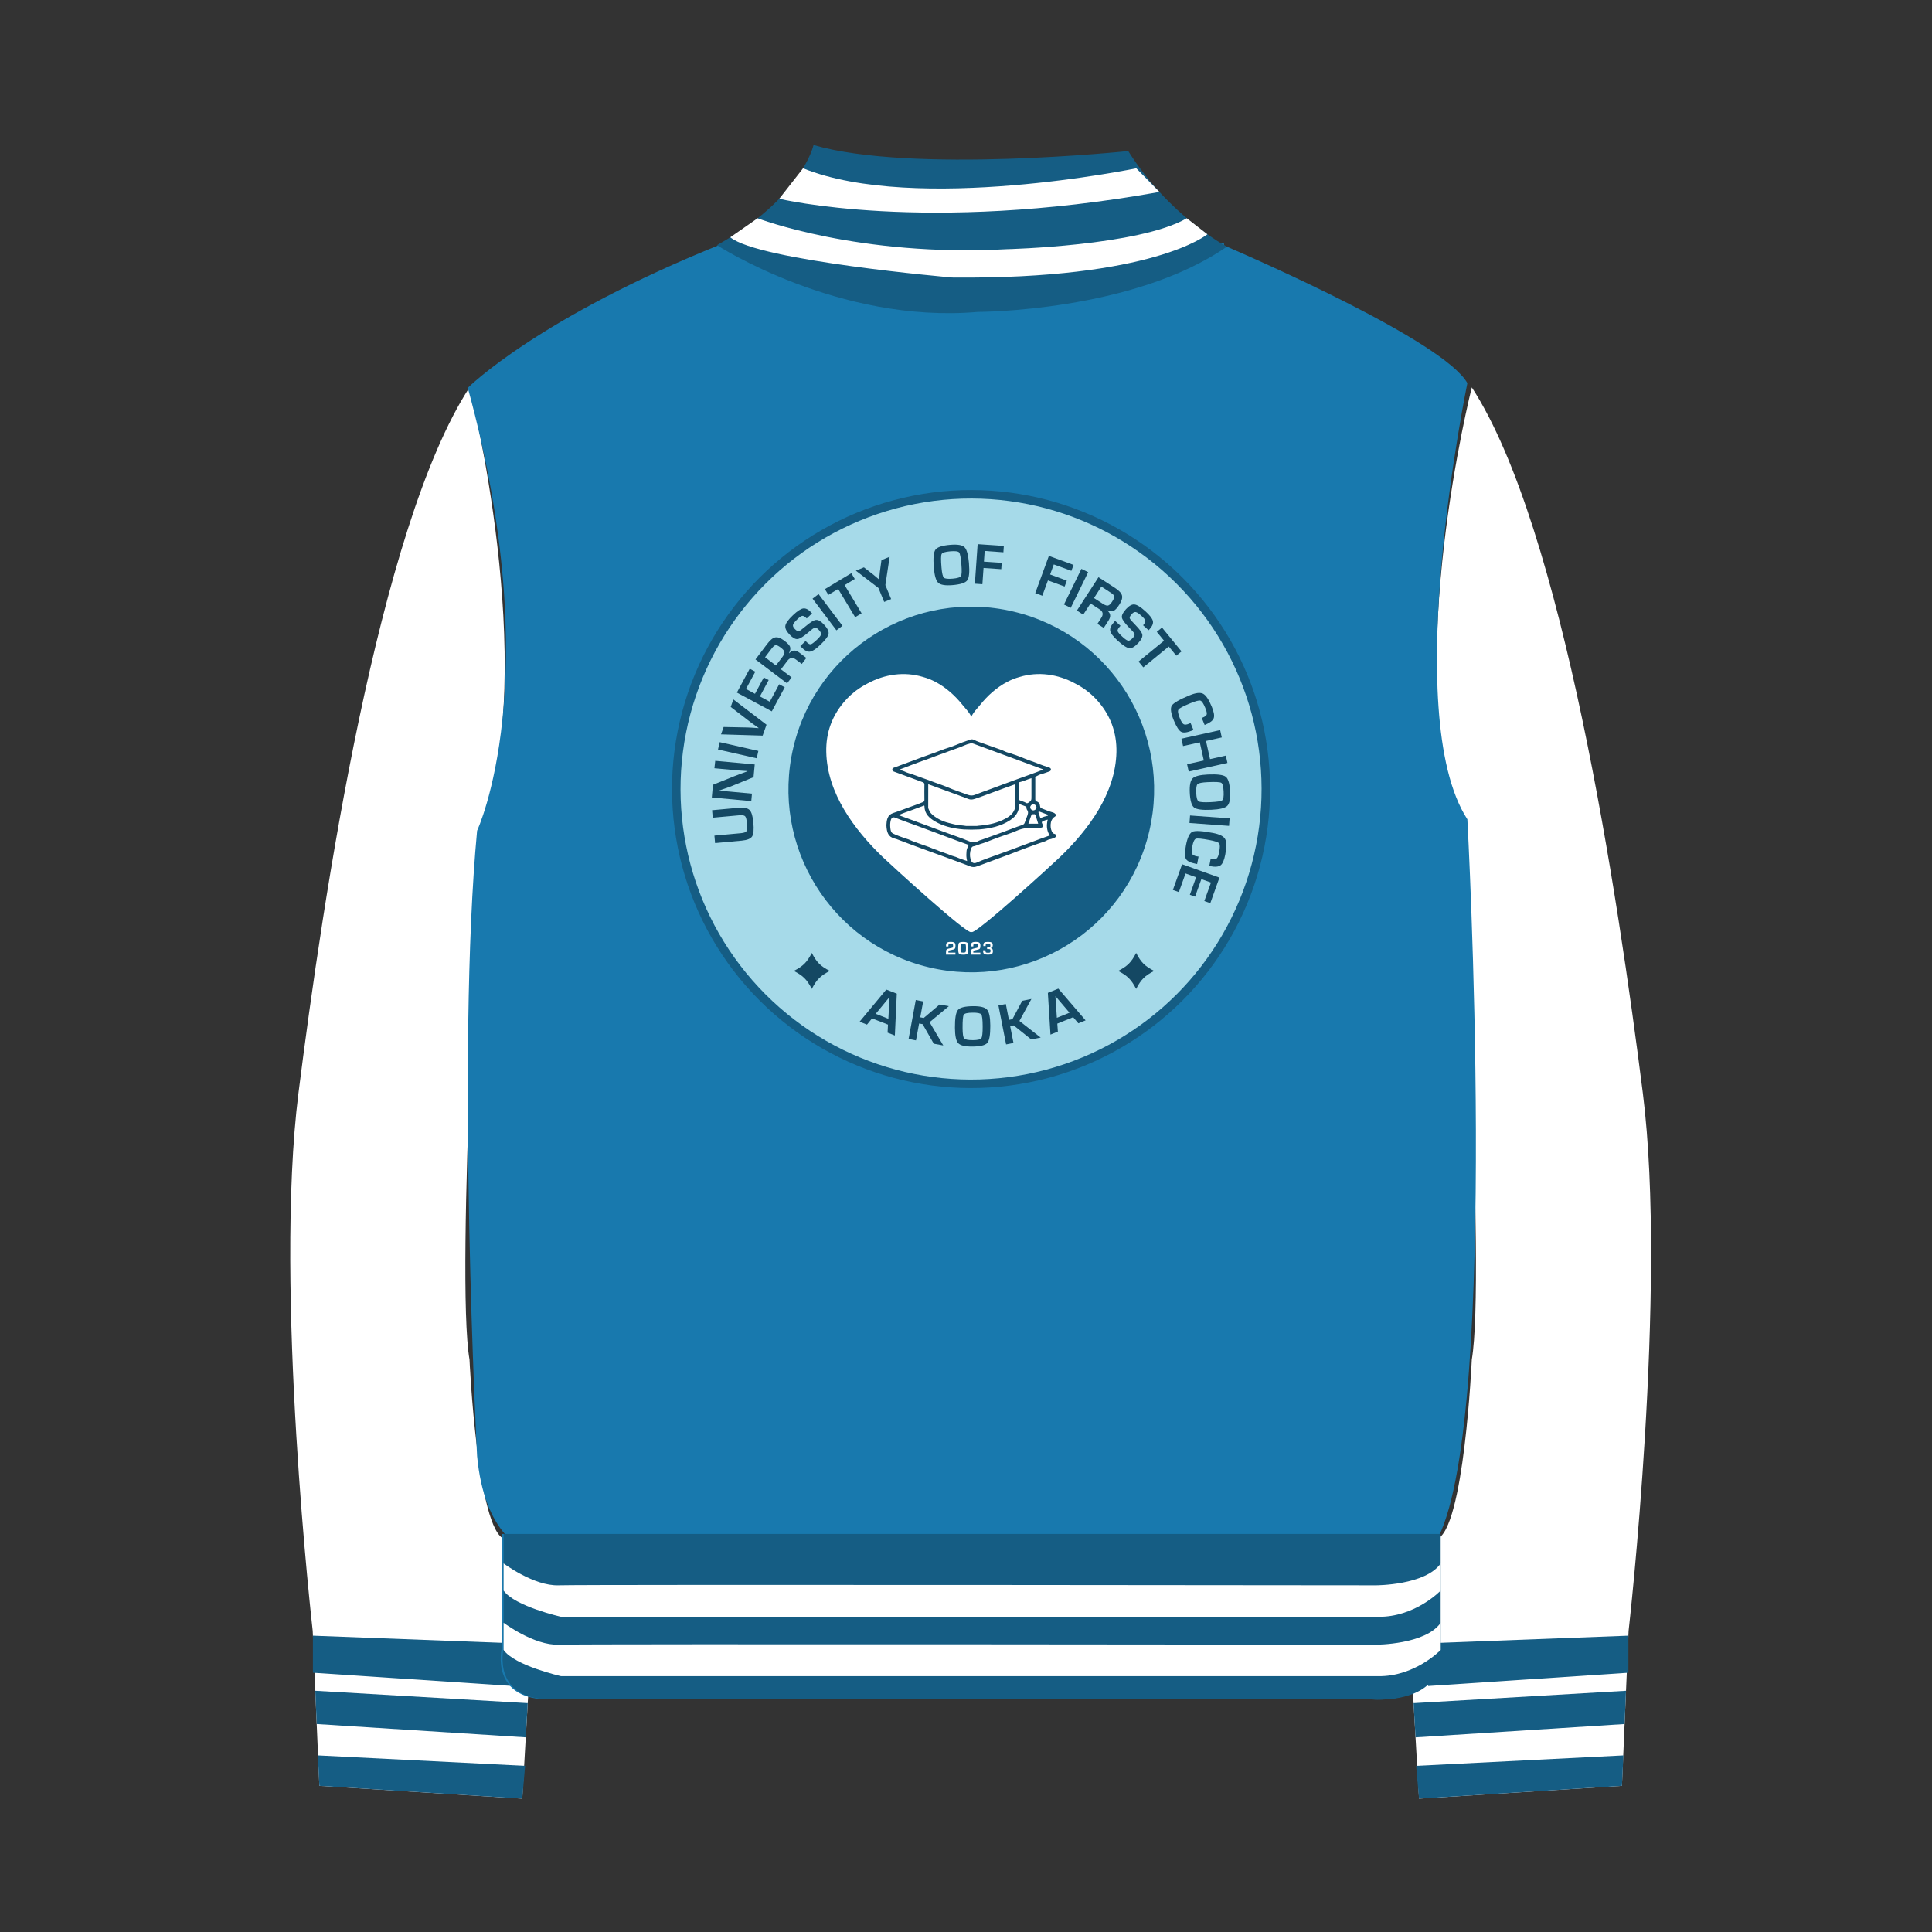 <?xml version="1.0" encoding="utf-8"?>
<!-- Generator: Adobe Illustrator 23.0.2, SVG Export Plug-In . SVG Version: 6.00 Build 0)  -->
<svg version="1.1" id="Layer_1" xmlns="http://www.w3.org/2000/svg" xmlns:xlink="http://www.w3.org/1999/xlink" x="0px" y="0px"
	 viewBox="0 0 488.45 488.45" style="enable-background:new 0 0 488.45 488.45;" xml:space="preserve">
<rect x="0" y="0" width="488.45" height="488.45" fill="#333333" stroke="none"/>
<style type="text/css">
	.st0{fill:#C6C6C6;}
	.st1{fill:#070707;}
	.st2{fill:#090909;}
	.st3{fill:none;stroke:#000000;stroke-width:3;stroke-miterlimit:10;}
	.st4{fill:#F5E586;}
	.st5{fill:#2582AC;}
	.st6{fill:#6B3C39;}
	.st7{fill:#823F32;}
	.st8{fill:#562B25;}
	.st9{fill:none;stroke:#070707;stroke-miterlimit:10;}
	.st10{clip-path:url(#SVGID_2_);}
	.st11{fill:none;stroke:#F5E586;stroke-width:5;stroke-miterlimit:10;}
	.st12{clip-path:url(#SVGID_4_);}
	.st13{fill:#191413;}
	.st14{fill:#B88B74;}
	.st15{fill:#F1A562;}
	.st16{fill:#FDFDFD;}
	.st17{fill:#EF331A;}
	.st18{fill:#D6271A;}
	.st19{fill:#FFFFFF;}
	.st20{fill:#6B0E0A;}
	.st21{fill:#F9F9F8;}
	.st22{fill:#FEFEFF;}
	.st23{fill:#1D9533;stroke:#FFFFFF;stroke-width:5;stroke-miterlimit:10;}
	.st24{fill:#EF331A;stroke:#B23B32;stroke-width:2;stroke-miterlimit:10;}
	.st25{fill:#4A0F7B;}
	.st26{fill:#C6160E;}
	.st27{clip-path:url(#SVGID_6_);}
	.st28{fill:none;stroke:#562B25;stroke-width:1.2;stroke-miterlimit:10;}
	.st29{clip-path:url(#SVGID_8_);}
	.st30{fill:#1D9533;}
	.st31{fill:#0C5822;}
	.st32{fill:#0B3615;}
	.st33{fill:#1D9533;stroke:#115F24;stroke-width:1.5;stroke-miterlimit:10;}
	.st34{fill:#134A1D;}
	.st35{clip-path:url(#SVGID_10_);}
	.st36{fill:#EEF4F5;}
	.st37{fill:#155D84;}
	.st38{fill:#1879AE;}
	.st39{fill:#114156;}
	.st40{fill:#121111;}
	.st41{fill:#33110D;}
	.st42{clip-path:url(#SVGID_12_);}
	.st43{fill:#A0522D;}
	.st44{fill:#F42121;}
	.st45{fill:#FAB00B;}
	.st46{fill:#F5DDDB;}
	.st47{fill:#F66831;}
	.st48{opacity:0.49;fill:url(#);}
	.st49{opacity:0.53;}
	.st50{clip-path:url(#SVGID_14_);}
	.st51{fill:#DDDDDD;}
	.st52{fill:#B2B2B2;}
	.st53{fill:#757575;}
	.st54{fill:#3F3F3F;}
	.st55{fill:#070706;}
	.st56{fill:#F6C7DB;}
	.st57{fill:#040404;}
	.st58{fill:#F13C8B;}
	.st59{fill:#0A0A09;}
	.st60{fill:#239830;}
	.st61{fill:#1F6DAF;}
	.st62{clip-path:url(#SVGID_16_);}
	.st63{fill:#A6DAE9;}
	.st64{fill:#144863;}
	.st65{clip-path:url(#SVGID_18_);}
	.st66{clip-path:url(#SVGID_20_);}
	.st67{clip-path:url(#SVGID_22_);}
	.st68{clip-path:url(#SVGID_24_);}
	.st69{clip-path:url(#SVGID_26_);}
	.st70{fill:#10441D;}
	.st71{fill:#2B9B2E;}
</style>
<g>
	<g>
		<g>
			<path class="st19" d="M118.7,97.94c0,0,17.66,69.56,3.24,111c0,0-6.85,113.89-3.24,134.79c0,0,1.95,43.25,8.91,45.41l2.15,27.75
				h4.44l-2.16,37.84l-51.3-3.24l-1.68-39.16c0,0-9.85-86.5-3.6-135.99C81.7,226.84,95.64,133.38,118.7,97.94z"/>
			<g>
				<polygon class="st37" points="79.11,413.53 129.75,415.45 129.75,426.26 79.11,422.9 				"/>
				<polygon class="st37" points="79.71,427.46 133.42,430.59 132.92,439.24 80.07,435.87 				"/>
				<polygon class="st37" points="80.37,443.8 132.76,446.44 132.04,454.73 80.74,451.49 				"/>
			</g>
		</g>
		<g>
			<path class="st19" d="M372.1,97.94c0,0-17.66,69.56-3.24,111c0,0,6.85,113.89,3.24,134.79c0,0-1.95,43.25-8.91,45.41l-2.15,27.75
				h-4.44l2.16,37.84l51.3-3.24l1.68-39.16c0,0,9.85-86.5,3.6-135.99C409.1,226.84,395.16,133.38,372.1,97.94z"/>
			<g>
				<polygon class="st37" points="411.69,413.53 361.05,415.45 361.05,426.26 411.69,422.9 				"/>
				<polygon class="st37" points="411.09,427.46 357.38,430.59 357.88,439.24 410.73,435.87 				"/>
				<polygon class="st37" points="410.43,443.8 358.04,446.44 358.76,454.73 410.06,451.49 				"/>
			</g>
		</g>
		<g>
			<g>
				<path class="st38" d="M363.77,388.38c15.36-31.79,7.21-181.24,7.21-181.24c-17.3-26.67,0-110.28,0-110.28
					c-5.94-10.56-53.55-31.38-61.54-34.82v-0.5H182.85C136,80.28,118.27,98.06,118.27,98.06c20.24,73.94,2.35,111.96,2.35,111.96
					c-5.29,56.22,0,158.1,0,158.1c0.91,9.66,3.66,15.81,7.02,19.7h-0.77v28.83c0,0-3.36,13.7,13.22,12.97h206.39
					c0,0,19.22,1.87,17.3-13.96V388.38z"/>
				<g>
					<path class="st37" d="M127.33,387.82v28.83c0,0-3.36,13.7,13.21,12.97h206.39c0,0,19.22,1.87,17.3-13.96v-27.85H127.33z"/>
					<path class="st19" d="M127.33,395.27c0,0,7.69,5.77,13.94,5.53c6.25-0.24,206.63,0,206.63,0s12.49,0,16.34-5.53v6.86
						c0,0-6.49,6.78-15.86,6.63H141.86c0,0-11.77-2.65-14.54-6.63V395.27z"/>
					<path class="st19" d="M127.33,410.28c0,0,7.69,5.77,13.94,5.53c6.25-0.24,206.63,0,206.63,0s12.49,0,16.34-5.53v6.86
						c0,0-6.49,6.78-15.86,6.63H141.86c0,0-11.77-2.65-14.54-6.63V410.28z"/>
				</g>
			</g>
			<g>
				<path class="st37" d="M205.68,36.66c0,0-2.94,13.43-24.43,25.32c0,0,30.7,19.95,66,16.88c0,0,39.14,0,62.93-16.5
					c0,0-14.58-7.67-24.94-24.17C285.23,38.19,230.49,43.95,205.68,36.66z"/>
				<path class="st19" d="M203.03,42.55l-6.02,7.7c0,0,36.81,8.93,96.12-1.72l-5.85-5.98C287.27,42.55,231.59,54.06,203.03,42.55z"
					/>
				<path class="st19" d="M191.54,55.18c0,0,25.65,9.87,63,7.82c0,0,33.45-0.81,45.5-7.82l5.21,4.05c0,0-13.62,11.45-64.53,10.93
					c0,0-48.98-4.23-56.08-10.17L191.54,55.18z"/>
			</g>
		</g>
	</g>
</g>
<g>
	<g>
		<g>
			<g>
				
					<ellipse transform="matrix(0.707 -0.707 0.707 0.707 -69.134 232.058)" class="st37" cx="245.55" cy="199.48" rx="75.61" ry="75.61"/>
			</g>
			<g>
				
					<ellipse transform="matrix(0.707 -0.707 0.707 0.707 -69.134 232.058)" class="st63" cx="245.55" cy="199.48" rx="73.46" ry="73.46"/>
			</g>
		</g>
		
			<ellipse transform="matrix(0.23 -0.973 0.973 0.23 -5.009 392.633)" class="st37" cx="245.55" cy="199.48" rx="46.23" ry="46.23"/>
	</g>
	<path class="st19" d="M214.13,176.65c0.69-0.73,1.45-1.4,2.25-2.01c0.95-0.72,1.98-1.35,3.06-1.9c4.21-2.26,9.18-3.03,13.92-1.59
		c1.07,0.3,2.11,0.7,3.1,1.22c2.7,1.42,5.02,3.51,6.92,5.89c0.47,0.59,1.87,2.03,2.19,3.01c0.32-0.98,1.72-2.42,2.19-3.01
		c1.89-2.38,4.21-4.47,6.92-5.89c0.99-0.52,2.03-0.93,3.1-1.22c4.74-1.45,9.71-0.68,13.92,1.59c1.08,0.54,2.11,1.18,3.06,1.9
		c0.8,0.61,1.55,1.28,2.25,2.01c3.86,4.08,5.34,8.73,5.25,13.48c-0.21,10.41-7.06,19.62-14.26,26.54
		c-1.88,1.81-21.44,19.71-22.36,18.96c0,0-0.02-0.02-0.06-0.05c-0.04,0.03-0.06,0.05-0.06,0.05c-0.92,0.76-20.48-17.15-22.36-18.96
		c-7.19-6.93-14.04-16.14-14.26-26.54C208.79,185.38,210.27,180.73,214.13,176.65z"/>
	<g>
		<g>
			<path class="st64" d="M224.5,259.04l-4.03-1.57l-1.28,1.57l-1.87-0.73l6.75-8.13l2.66,1.04l-0.49,10.57l-1.84-0.72L224.5,259.04z
				 M224.6,257.57l0.29-5.5l-3.49,4.24L224.6,257.57z"/>
			<path class="st64" d="M233.4,253.18l-0.74,4.02l0.88,0.16l4.02-3.41l2.33,0.43l-4.87,4.05l3.46,5.88l-2.4-0.44l-2.82-4.94
				l-0.89-0.17l-0.79,4.27l-1.87-0.35l1.82-9.86L233.4,253.18z"/>
			<path class="st64" d="M246.04,254.38c1.82-0.01,3,0.28,3.52,0.89c0.53,0.6,0.8,1.95,0.81,4.05c0.01,2.3-0.24,3.75-0.76,4.35
				c-0.52,0.6-1.79,0.91-3.82,0.92c-1.82,0.01-3-0.28-3.54-0.86c-0.54-0.59-0.81-1.88-0.82-3.89c-0.02-2.39,0.24-3.89,0.76-4.51
				C242.71,254.71,243.99,254.4,246.04,254.38z M245.9,256.02c-1.28,0.01-2.02,0.18-2.24,0.51c-0.21,0.33-0.31,1.47-0.3,3.41
				c0.01,1.44,0.14,2.31,0.4,2.6s1,0.43,2.23,0.43c1.18-0.01,1.89-0.18,2.12-0.51c0.23-0.33,0.34-1.34,0.33-3.01
				c-0.01-1.68-0.13-2.67-0.35-2.98C247.86,256.16,247.13,256.01,245.9,256.02z"/>
			<path class="st64" d="M254.29,253.83l0.79,4.01l0.88-0.17l2.48-4.65l2.32-0.46l-3.03,5.56l5.38,4.2l-2.39,0.47l-4.44-3.55
				l-0.89,0.18l0.84,4.26l-1.87,0.37l-1.93-9.84L254.29,253.83z"/>
			<path class="st64" d="M271.32,257.17l-4.01,1.62l0.14,2.02l-1.87,0.75l-0.66-10.55l2.65-1.07l6.89,8.03l-1.83,0.74L271.32,257.17
				z M270.39,256.03l-3.56-4.19l0.37,5.48L270.39,256.03z"/>
		</g>
	</g>
	<g>
		<g>
			<path class="st64" d="M180.2,206.73l-0.17-1.89l6.64-0.61c1.39-0.13,2.33,0.06,2.83,0.55c0.5,0.49,0.82,1.56,0.97,3.21
				c0.16,1.74,0.05,2.9-0.32,3.48c-0.38,0.58-1.24,0.93-2.61,1.06l-6.75,0.62l-0.17-1.89l6.75-0.62c0.74-0.07,1.19-0.24,1.36-0.52
				c0.17-0.28,0.21-0.91,0.13-1.89c-0.09-1-0.25-1.62-0.47-1.86c-0.22-0.24-0.73-0.32-1.51-0.25L180.2,206.73z"/>
			<path class="st64" d="M180.83,192.35l9.98,0.92l-0.3,3.21l-5.74,2.35c-0.29,0.12-0.78,0.29-1.5,0.53l-0.75,0.26l-0.75,0.25
				l-0.01,0.07l0.66,0.03l0.65,0.04l1.31,0.11l5.73,0.53l-0.17,1.89l-9.98-0.92l0.29-3.21l5.3-2.13c0.47-0.19,1.04-0.4,1.7-0.65
				l0.85-0.31l0.85-0.31l0.01-0.07l-0.65-0.04l-0.65-0.04l-1.29-0.1l-5.75-0.53L180.83,192.35z"/>
			<path class="st64" d="M181.95,187.63l9.78,2.22l-0.42,1.86l-9.78-2.22L181.95,187.63z"/>
			<path class="st64" d="M184.74,178.73l0.67-1.9l8.38,6.39l-0.98,2.76l-10.52-0.32l0.66-1.86l5.98,0.12
				c0.57,0.02,1.52,0.07,2.84,0.17l0.02-0.05l-0.58-0.41c-0.72-0.51-1.3-0.92-1.72-1.25L184.74,178.73z"/>
			<path class="st64" d="M188.6,174.19l2.28,1.22l2.22-4.14l1.24,0.66l-2.22,4.14l2.5,1.34l2.37-4.41l1.41,0.76l-3.27,6.08
				l-8.83-4.74l3.25-6.04l1.41,0.76L188.6,174.19z"/>
			<path class="st64" d="M198.99,172.77l-7.99-6.05l2.98-3.94c0.74-0.98,1.42-1.53,2.04-1.64c0.62-0.11,1.38,0.17,2.27,0.84
				c0.81,0.61,1.29,1.12,1.45,1.53c0.16,0.41,0.07,0.94-0.25,1.6l0.05,0.04c0.73-0.84,1.58-0.9,2.56-0.15l1.76,1.34l-1.15,1.52
				l-1.46-1.1c-0.82-0.62-1.54-0.53-2.16,0.28l-1.65,2.18l2.69,2.04L198.99,172.77z M196.17,168.25l1.65-2.18
				c0.39-0.52,0.56-0.93,0.5-1.24c-0.06-0.31-0.36-0.68-0.92-1.1c-0.57-0.43-0.99-0.64-1.27-0.62c-0.28,0.02-0.6,0.28-0.98,0.77
				l-1.73,2.28L196.17,168.25z"/>
			<path class="st64" d="M205.31,155.07l-1.35,1.28c-0.07-0.06-0.12-0.11-0.15-0.14c-0.42-0.38-0.75-0.55-1-0.51
				c-0.25,0.04-0.65,0.32-1.2,0.84c-0.65,0.62-1.02,1.09-1.11,1.4c-0.09,0.31,0.05,0.66,0.42,1.05c0.44,0.46,0.78,0.66,1.03,0.59
				c0.25-0.06,0.86-0.5,1.82-1.32c1.14-0.97,1.99-1.48,2.54-1.53c0.55-0.05,1.2,0.31,1.95,1.1c0.92,0.97,1.32,1.77,1.22,2.4
				c-0.1,0.64-0.79,1.56-2.06,2.77c-1.14,1.09-2.03,1.67-2.67,1.75c-0.64,0.08-1.36-0.3-2.16-1.15l-0.26-0.26l1.34-1.28l0.15,0.15
				c0.48,0.51,0.87,0.73,1.15,0.68s0.83-0.46,1.62-1.21c0.62-0.59,0.95-1.03,1-1.32c0.04-0.29-0.16-0.68-0.61-1.15
				c-0.33-0.35-0.62-0.52-0.86-0.52c-0.24,0.01-0.59,0.2-1.04,0.59l-0.81,0.68c-1.21,1.03-2.1,1.56-2.66,1.61
				c-0.56,0.05-1.23-0.34-2.02-1.17c-0.81-0.85-1.15-1.6-1.03-2.24c0.12-0.65,0.75-1.52,1.91-2.62c1.09-1.04,1.95-1.61,2.58-1.71
				c0.63-0.1,1.3,0.22,2.01,0.98L205.31,155.07z"/>
			<path class="st64" d="M206.95,150.2l6.04,8.01l-1.52,1.15l-6.04-8.01L206.95,150.2z"/>
			<path class="st64" d="M213.54,147.93l4.29,7.13l-1.63,0.98l-4.29-7.13l-2.48,1.49l-0.88-1.46l6.68-4.02l0.88,1.46L213.54,147.93z
				"/>
			<path class="st64" d="M224.92,140.77l-1.08,7.15l1.46,3.54l-1.76,0.72l-1.46-3.54l-5.7-4.36l2.04-0.84l2.41,1.87
				c0.13,0.1,0.37,0.3,0.7,0.59l0.35,0.29l0.34,0.3l0.05-0.02l0.04-0.46l0.04-0.45c0.03-0.4,0.06-0.71,0.09-0.92l0.41-3.03
				L224.92,140.77z"/>
			<path class="st64" d="M240.27,137.74c1.82-0.15,3.01,0.05,3.58,0.61c0.57,0.56,0.94,1.89,1.12,3.98
				c0.19,2.29,0.05,3.75-0.43,4.39c-0.47,0.64-1.72,1.04-3.74,1.21c-1.82,0.15-3.01-0.05-3.59-0.59c-0.58-0.54-0.95-1.82-1.12-3.82
				c-0.2-2.38-0.06-3.9,0.41-4.55C236.97,138.32,238.23,137.91,240.27,137.74z M240.26,139.38c-1.27,0.11-2,0.33-2.19,0.68
				c-0.19,0.34-0.2,1.49-0.04,3.42c0.12,1.44,0.32,2.29,0.59,2.56c0.28,0.27,1.03,0.36,2.26,0.25c1.18-0.1,1.87-0.32,2.07-0.67
				c0.21-0.35,0.24-1.36,0.1-3.03c-0.14-1.67-0.33-2.65-0.58-2.94C242.23,139.37,241.49,139.28,240.26,139.38z"/>
			<path class="st64" d="M248.95,139.29l-0.19,2.7l4.49,0.31l-0.11,1.6l-4.48-0.31l-0.29,4.11l-1.9-0.13l0.7-10l6.62,0.46l-0.11,1.6
				L248.95,139.29z"/>
			<path class="st64" d="M266.42,142.7l-0.93,2.54l4.22,1.55l-0.55,1.5l-4.22-1.55l-1.42,3.87l-1.79-0.65l3.45-9.42l6.24,2.28
				l-0.55,1.5L266.42,142.7z"/>
			<path class="st64" d="M275.11,144.66l-4.41,9.01l-1.71-0.84l4.41-9.01L275.11,144.66z"/>
			<path class="st64" d="M272.27,154.35l5.45-8.42l4.15,2.69c1.03,0.67,1.63,1.31,1.79,1.92c0.16,0.61-0.06,1.38-0.67,2.32
				c-0.55,0.85-1.02,1.37-1.42,1.56c-0.4,0.19-0.94,0.14-1.62-0.13l-0.04,0.06c0.9,0.66,1.01,1.51,0.34,2.54l-1.2,1.86l-1.6-1.03
				l0.99-1.54c0.56-0.87,0.42-1.58-0.44-2.13l-2.3-1.49l-1.84,2.84L272.27,154.35z M276.58,151.2l2.29,1.48
				c0.55,0.35,0.97,0.49,1.28,0.41c0.31-0.08,0.65-0.41,1.03-1c0.39-0.6,0.56-1.04,0.52-1.31c-0.04-0.27-0.32-0.58-0.85-0.92
				l-2.4-1.56L276.58,151.2z"/>
			<path class="st64" d="M290.38,159.33l-1.38-1.25c0.06-0.08,0.1-0.13,0.13-0.16c0.35-0.45,0.49-0.79,0.43-1.04
				s-0.36-0.62-0.93-1.14c-0.67-0.61-1.16-0.94-1.48-1c-0.32-0.06-0.65,0.1-1.01,0.5c-0.43,0.47-0.6,0.83-0.52,1.07
				c0.08,0.25,0.57,0.82,1.46,1.72c1.05,1.07,1.62,1.87,1.72,2.42c0.09,0.55-0.22,1.22-0.95,2.03c-0.9,0.99-1.66,1.45-2.31,1.39
				s-1.61-0.68-2.91-1.85c-1.17-1.06-1.82-1.9-1.94-2.53c-0.13-0.63,0.2-1.38,0.99-2.24l0.24-0.28l1.37,1.24l-0.14,0.16
				c-0.47,0.52-0.67,0.92-0.59,1.2c0.08,0.28,0.52,0.79,1.33,1.52c0.63,0.57,1.09,0.87,1.39,0.89c0.3,0.02,0.66-0.21,1.11-0.69
				c0.33-0.36,0.48-0.66,0.45-0.9s-0.25-0.57-0.66-0.99l-0.73-0.75c-1.11-1.14-1.71-1.98-1.81-2.53c-0.09-0.55,0.25-1.25,1.02-2.1
				c0.79-0.87,1.51-1.27,2.16-1.2c0.66,0.07,1.57,0.64,2.75,1.71c1.12,1.01,1.75,1.83,1.9,2.45c0.15,0.62-0.13,1.31-0.82,2.08
				L290.38,159.33z"/>
			<path class="st64" d="M295.49,163.45l-6.44,5.27l-1.2-1.47l6.44-5.27l-1.83-2.24l1.32-1.08l4.93,6.03l-1.32,1.08L295.49,163.45z"
				/>
			<path class="st64" d="M301,182.79l0.73,1.77l-0.32,0.13c-1.29,0.53-2.22,0.64-2.79,0.33c-0.57-0.31-1.19-1.28-1.86-2.89
				c-0.75-1.83-0.92-3.08-0.5-3.74c0.42-0.67,1.94-1.54,4.53-2.61c1.53-0.63,2.65-0.76,3.37-0.39c0.72,0.37,1.45,1.46,2.2,3.28
				c0.55,1.32,0.71,2.29,0.5,2.89c-0.21,0.61-0.91,1.15-2.09,1.64l-0.21,0.09l-0.73-1.77l0.24-0.1c0.61-0.25,0.95-0.52,1.02-0.82
				s-0.05-0.86-0.39-1.67c-0.45-1.09-0.85-1.69-1.21-1.8c-0.36-0.11-1.19,0.11-2.51,0.65c-1.78,0.73-2.79,1.26-3.03,1.6
				c-0.24,0.33-0.14,1.04,0.3,2.11c0.36,0.87,0.68,1.4,0.97,1.59s0.74,0.15,1.36-0.1L301,182.79z"/>
			<path class="st64" d="M310.32,192.89l-9.79,2.18l-0.41-1.86l4.23-0.94l-1.02-4.59l-4.23,0.94l-0.41-1.86l9.79-2.18l0.41,1.86
				l-3.99,0.89l1.02,4.59l3.99-0.89L310.32,192.89z"/>
			<path class="st64" d="M311,200.2c0.08,1.82-0.16,3-0.74,3.56c-0.58,0.55-1.92,0.88-4.02,0.97c-2.3,0.11-3.75-0.09-4.37-0.59
				c-0.62-0.5-0.98-1.76-1.07-3.78c-0.08-1.82,0.16-3.01,0.72-3.57c0.57-0.56,1.85-0.89,3.86-0.98c2.39-0.11,3.9,0.08,4.53,0.58
				C310.54,196.89,310.9,198.16,311,200.2z M309.36,200.13c-0.06-1.28-0.26-2.02-0.59-2.22c-0.34-0.2-1.48-0.26-3.42-0.17
				c-1.44,0.07-2.3,0.23-2.58,0.5c-0.28,0.27-0.39,1.01-0.34,2.25c0.05,1.18,0.25,1.88,0.59,2.1c0.34,0.22,1.35,0.29,3.02,0.21
				c1.68-0.08,2.67-0.23,2.96-0.47C309.3,202.1,309.42,201.37,309.36,200.13z"/>
			<path class="st64" d="M310.73,208.8l-10-0.73l0.14-1.9l10,0.73L310.73,208.8z"/>
			<path class="st64" d="M303.02,216.56l-0.36,1.88l-0.34-0.06c-1.37-0.26-2.21-0.68-2.51-1.26c-0.31-0.58-0.29-1.72,0.03-3.43
				c0.37-1.94,0.92-3.08,1.64-3.4c0.72-0.33,2.46-0.22,5.22,0.31c1.62,0.31,2.64,0.82,3.03,1.52c0.4,0.7,0.41,2.02,0.04,3.95
				c-0.27,1.4-0.66,2.3-1.17,2.69c-0.51,0.39-1.39,0.47-2.64,0.23l-0.23-0.04l0.36-1.88l0.25,0.05c0.64,0.12,1.08,0.08,1.31-0.13
				c0.23-0.21,0.42-0.74,0.59-1.61c0.22-1.16,0.21-1.88-0.02-2.17c-0.24-0.29-1.06-0.57-2.46-0.83c-1.89-0.36-3.02-0.47-3.41-0.33
				c-0.39,0.14-0.69,0.79-0.91,1.93c-0.18,0.93-0.2,1.55-0.06,1.86c0.14,0.31,0.54,0.53,1.19,0.66L303.02,216.56z"/>
			<path class="st64" d="M306.16,223.13l-2.43-0.87l-1.59,4.43l-1.32-0.47l1.58-4.43l-2.67-0.96l-1.69,4.71l-1.51-0.54l2.33-6.5
				l9.44,3.38l-2.31,6.46l-1.51-0.54L306.16,223.13z"/>
		</g>
	</g>
	<path class="st64" d="M266.58,210.82c-0.17-0.03-0.31-0.11-0.42-0.24c-0.73-0.89-0.88-3.26,0.46-4.06c0.5-0.3,0.48-0.54,0.02-0.89
		c-0.13-0.1-0.28-0.17-0.43-0.22c-0.98-0.28-1.92-0.64-2.85-1.03c-0.27-0.11-0.39-0.25-0.41-0.56c-0.04-0.52-0.29-1-0.79-1.16
		c-0.37-0.12-0.42-0.31-0.42-0.62c0-1.76,0-3.52,0-5.28c0-0.15-0.09-0.38,0.11-0.44c0.43-0.14,0.8-0.45,1.22-0.55
		c0.72-0.17,1.39-0.46,2.08-0.68c0.28-0.09,0.53-0.2,0.54-0.53c0.01-0.36-0.29-0.47-0.55-0.56c-0.87-0.28-1.76-0.55-2.59-0.9
		c-1.19-0.51-2.44-0.85-3.63-1.37c-1.06-0.46-2.16-0.82-3.25-1.21c-0.51-0.18-1.06-0.27-1.54-0.51c-0.92-0.47-1.92-0.72-2.87-1.09
		c-0.79-0.31-1.64-0.56-2.43-0.87c-0.83-0.33-1.73-0.53-2.52-0.97c-0.28-0.16-0.64-0.22-0.96-0.11c-0.65,0.21-1.29,0.44-1.93,0.68
		c-1.17,0.44-2.31,0.98-3.5,1.34c-1.59,0.48-3.11,1.16-4.69,1.69c-1.39,0.47-2.76,1.01-4.14,1.52c-1.67,0.62-3.34,1.23-5.01,1.85
		c-0.25,0.09-0.48,0.18-0.49,0.51c0,0.35,0.23,0.45,0.51,0.55c0.83,0.29,1.66,0.6,2.48,0.91c1.56,0.58,3.12,1.16,4.69,1.73
		c0.32,0.12,0.45,0.28,0.44,0.63c-0.02,1.27-0.02,2.53,0,3.8c0,0.32-0.09,0.48-0.39,0.61c-1.12,0.49-2.28,0.86-3.42,1.29
		c-1.38,0.51-2.76,1.04-4.16,1.5c-0.66,0.22-1.13,0.66-1.37,1.34c-0.2,0.56-0.24,1.14-0.27,1.69c0.07,1.84,0.47,2.99,2.1,3.4
		c0.14,0.03,0.28,0.06,0.41,0.11c2.1,0.79,4.19,1.6,6.3,2.36c2.08,0.75,4.16,1.5,6.23,2.27c2.05,0.77,4.13,1.49,6.17,2.3
		c0.57,0.23,1.13,0.2,1.71-0.02c1.46-0.55,2.94-1.08,4.4-1.62c1.42-0.52,2.83-1.05,4.24-1.58c1.44-0.54,2.86-1.12,4.31-1.64
		c1.35-0.49,2.7-1,4.08-1.43c0.49-0.15,0.87-0.52,1.38-0.58c0.43-0.05,0.8-0.25,1.19-0.39c0.21-0.07,0.34-0.28,0.35-0.48
		C266.99,211.04,266.83,210.86,266.58,210.82z M262.85,205.21c0.66,0.23,1.32,0.5,1.98,0.74c0.27,0.09,0.1,0.27,0.03,0.29
		c-0.6,0.12-1.16,0.32-1.71,0.54c-0.13,0.01-0.17-0.06-0.2-0.16c-0.13-0.38-0.27-0.75-0.39-1.14
		C262.47,205.21,262.63,205.14,262.85,205.21z M262.48,208.25c-0.82,0-1.61,0-2.49,0c0.27-0.76,0.53-1.47,0.77-2.19
		c0.11-0.33,0.35-0.16,0.54-0.2c0.25-0.06,0.43,0.01,0.51,0.26C262.03,206.82,262.25,207.52,262.48,208.25z M257.48,202.14
		c-0.01-0.02-0.02-0.04-0.02-0.07C257.46,202.09,257.47,202.12,257.48,202.14z M257.57,202.22c0-1.43,0-2.86,0-4.28
		c0.04-0.06,0.08-0.16,0.13-0.17c1.04-0.23,1.98-0.72,3.07-1.03c0,0.76,0,1.48,0,2.21c0,0.79,0,1.57,0,2.36c0,1.07,0,1.07-0.82,1.66
		c-0.14,0.1-0.32,0.14-0.44,0.07C258.9,202.66,258.19,202.54,257.57,202.22z M262.04,204.19c0,0.35-0.41,0.69-0.82,0.69
		c-0.38,0-0.75-0.37-0.76-0.76c-0.01-0.38,0.35-0.77,0.72-0.78C261.68,203.33,262.05,203.7,262.04,204.19z M233.14,196.66
		c-1.15-0.39-2.26-0.87-3.44-1.2c-0.67-0.19-1.27-0.61-1.98-0.73c-0.08-0.01-0.15-0.05-0.13-0.13c0.02-0.06,0.08-0.13,0.13-0.16
		c0.31-0.12,0.63-0.22,0.94-0.35c1.2-0.49,2.43-0.92,3.64-1.38c0.81-0.31,1.66-0.59,2.48-0.89c0.86-0.31,1.72-0.67,2.58-0.97
		c0.83-0.29,1.67-0.57,2.48-0.9c1.24-0.49,2.54-0.85,3.76-1.41c0.56-0.26,1.19-0.47,1.82-0.61c0.24-0.06,0.46,0,0.69,0.09
		c3.67,1.36,7.34,2.71,11.02,4.06c2.1,0.77,4.19,1.55,6.29,2.32c0.1,0.04,0.22,0.04,0.27,0.18c-2.08,0.86-4.23,1.56-6.34,2.35
		c-1.21,0.45-2.42,0.89-3.63,1.33c-1.05,0.39-2.09,0.78-3.14,1.17c-1.37,0.5-2.74,0.98-4.1,1.52c-0.64,0.25-1.18,0.21-1.84-0.02
		c-0.82-0.28-1.62-0.61-2.45-0.88c-0.83-0.27-1.67-0.62-2.49-0.97c-1.08-0.45-2.19-0.83-3.3-1.23
		C235.35,197.45,234.25,197.04,233.14,196.66z M246.97,208.82c-0.91,0-1.82,0-2.72,0c-1.01-0.18-2.05-0.16-3.05-0.43
		c-0.86-0.23-1.73-0.39-2.56-0.71c-1.22-0.46-2.31-1.08-3.23-2.02c-0.39-0.39-0.53-0.89-0.74-1.36c0-2.01,0.01-4.02,0.01-6.03
		c1.67,0.61,3.34,1.21,5,1.82c1.73,0.63,3.47,1.26,5.19,1.92c0.83,0.32,1.55-0.04,2.29-0.28c0.86-0.29,1.71-0.62,2.56-0.93
		c1.51-0.56,3.02-1.12,4.54-1.67c0.79-0.29,1.59-0.57,2.38-0.85c0.01,1.94,0.01,3.88,0.02,5.81c-0.28,1.41-1.26,2.22-2.43,2.86
		c-2.02,1.11-4.22,1.59-6.5,1.78C247.48,208.74,247.23,208.79,246.97,208.82z M234.56,204.3c-0.01-0.01-0.01-0.03-0.01-0.05
		C234.54,204.26,234.55,204.28,234.56,204.3z M256.75,198.35c0.01,0.02,0.02,0.05,0.03,0.07
		C256.77,198.39,256.76,198.37,256.75,198.35z M230.47,204.83c0.96-0.37,1.93-0.71,2.9-1.07c0.15-0.06,0.36-0.23,0.36,0.14
		c0.04,1.93,1.3,2.99,2.79,3.84c1.91,1.1,4.02,1.61,6.19,1.87c0.33,0.04,0.65,0.06,0.98,0.09l0,0c1.28,0.07,2.56,0.07,3.84,0
		c2.8-0.22,5.5-0.78,7.89-2.36c0.97-0.64,1.74-1.47,2.07-2.64c0.1-0.35,0.08-0.69,0.07-1.03c-0.01-0.36,0.14-0.41,0.43-0.29
		c0.4,0.16,0.8,0.31,1.21,0.46c0.2,0.08,0.34,0.18,0.33,0.44c-0.01,0.14,0.02,0.32,0.1,0.42c0.52,0.64,0.19,1.27-0.03,1.87
		c-0.17,0.46-0.37,0.91-0.51,1.38c-0.11,0.37-0.38,0.54-0.67,0.64c-1.69,0.54-3.31,1.24-4.98,1.83c-1.71,0.6-3.4,1.25-5.12,1.84
		c-0.32,0.11-0.67,0.19-0.96,0.36c-1.04,0.58-1.99,0.24-2.98-0.18c-1.09-0.47-2.23-0.85-3.35-1.26c-1.05-0.38-2.1-0.76-3.14-1.14
		c-1.34-0.49-2.68-1-4.03-1.5c-1.68-0.62-3.36-1.24-5.04-1.86c-0.51-0.19-1.02-0.37-1.62-0.59
		C228.33,205.54,229.41,205.23,230.47,204.83z M244.74,214.03c-0.23,0.39-0.37,0.83-0.39,1.3c-0.05,0.55-0.06,1.09,0.02,1.64
		c0.04,0.21,0.08,0.42,0.14,0.72c-0.7-0.27-1.37-0.42-2.01-0.7c-0.55-0.25-1.12-0.45-1.72-0.61c-0.46-0.12-0.89-0.37-1.36-0.52
		c-0.53-0.17-1.04-0.41-1.58-0.56c-0.39-0.11-0.74-0.33-1.14-0.45c-0.84-0.25-1.62-0.66-2.46-0.93c-0.92-0.29-1.81-0.65-2.72-0.97
		c-0.49-0.17-1.01-0.34-1.48-0.58c-0.45-0.23-0.96-0.32-1.43-0.5c-0.96-0.36-1.94-0.69-2.85-1.14c-0.55-0.27-0.61-0.93-0.67-1.49
		c-0.06-0.58-0.05-1.17,0.09-1.75c0.21-0.83,0.53-1.02,1.31-0.7c2.05,0.83,4.14,1.52,6.21,2.3c2.18,0.83,4.38,1.61,6.56,2.45
		c1.74,0.67,3.5,1.3,5.25,1.93C244.84,213.59,244.94,213.69,244.74,214.03z M260.61,212.97c-1.74,0.68-3.5,1.28-5.24,1.96
		c-1.18,0.46-2.41,0.84-3.6,1.3c-1.58,0.6-3.19,1.11-4.74,1.81c-0.89,0.41-1.41,0.1-1.66-0.86c-0.23-0.88-0.17-1.75,0.12-2.59
		c0.09-0.26,0.3-0.57,0.55-0.61c0.62-0.09,1.16-0.38,1.74-0.57c0.55-0.18,1.12-0.33,1.65-0.55c1.15-0.48,2.32-0.89,3.48-1.32
		c1.36-0.51,2.79-0.9,4.11-1.5c1.68-0.76,3.4-0.83,5.17-0.77c0.29,0.01,0.59,0.01,0.88,0c0.5-0.02,0.66-0.26,0.54-0.75
		c-0.06-0.26-0.35-0.57-0.16-0.75c0.24-0.23,0.63-0.31,0.96-0.44c0.13-0.05,0.28-0.07,0.47-0.11c-0.34,1.42-0.3,2.74,0.51,4.01
		C263.77,211.8,262.18,212.36,260.61,212.97z"/>
	<g>
		<path class="st64" d="M282.69,245.47c2.36,1.21,3.34,2.19,4.55,4.55c1.21-2.36,2.19-3.34,4.55-4.55
			c-2.36-1.21-3.34-2.19-4.55-4.55C286.03,243.28,285.05,244.26,282.69,245.47z"/>
	</g>
	<g>
		<path class="st64" d="M200.69,245.47c2.36,1.21,3.34,2.19,4.55,4.55c1.21-2.36,2.19-3.34,4.55-4.55
			c-2.36-1.21-3.34-2.19-4.55-4.55C204.03,243.28,203.05,244.26,200.69,245.47z"/>
	</g>
	<g>
		<path class="st19" d="M241.56,240.86v0.48h-2.39v-0.64c0-0.33,0.06-0.56,0.18-0.67c0.12-0.11,0.4-0.21,0.85-0.29
			c0.37-0.07,0.59-0.13,0.66-0.18s0.1-0.2,0.1-0.43c0-0.22-0.03-0.36-0.1-0.42s-0.23-0.09-0.49-0.09c-0.27,0-0.43,0.03-0.5,0.09
			c-0.07,0.06-0.1,0.2-0.1,0.43v0.13h-0.59v-0.13c0-0.4,0.08-0.67,0.25-0.8c0.16-0.14,0.48-0.21,0.95-0.21
			c0.46,0,0.77,0.07,0.94,0.21c0.16,0.14,0.25,0.4,0.25,0.79c0,0.37-0.06,0.61-0.19,0.74c-0.13,0.13-0.41,0.23-0.87,0.31
			c-0.37,0.07-0.59,0.13-0.65,0.17c-0.06,0.05-0.09,0.18-0.09,0.4v0.09H241.56z"/>
		<path class="st19" d="M243.53,238.14c0.58,0,0.94,0.09,1.08,0.26c0.14,0.17,0.2,0.62,0.2,1.35c0,0.73-0.07,1.18-0.2,1.35
			c-0.14,0.17-0.49,0.26-1.08,0.26s-0.94-0.09-1.08-0.26c-0.14-0.17-0.2-0.62-0.2-1.35c0-0.73,0.07-1.18,0.2-1.35
			C242.59,238.23,242.95,238.14,243.53,238.14z M243.49,238.66c-0.28,0-0.45,0.04-0.53,0.12c-0.07,0.08-0.11,0.27-0.11,0.56l0,0.42
			l0,0.38c0,0.32,0.04,0.52,0.11,0.59c0.07,0.08,0.27,0.11,0.58,0.11c0.32,0,0.52-0.05,0.58-0.16s0.1-0.42,0.1-0.95
			c0-0.53-0.03-0.85-0.09-0.94C244.06,238.7,243.85,238.66,243.49,238.66z"/>
		<path class="st19" d="M247.86,240.86v0.48h-2.39v-0.64c0-0.33,0.06-0.56,0.18-0.67c0.12-0.11,0.4-0.21,0.85-0.29
			c0.37-0.07,0.59-0.13,0.66-0.18s0.1-0.2,0.1-0.43c0-0.22-0.03-0.36-0.1-0.42s-0.23-0.09-0.49-0.09c-0.27,0-0.43,0.03-0.5,0.09
			c-0.07,0.06-0.1,0.2-0.1,0.43v0.13h-0.59v-0.13c0-0.4,0.08-0.67,0.25-0.8c0.16-0.14,0.48-0.21,0.95-0.21
			c0.46,0,0.77,0.07,0.94,0.21c0.16,0.14,0.25,0.4,0.25,0.79c0,0.37-0.06,0.61-0.19,0.74c-0.13,0.13-0.41,0.23-0.87,0.31
			c-0.37,0.07-0.59,0.13-0.65,0.17c-0.06,0.05-0.09,0.18-0.09,0.4v0.09H247.86z"/>
		<path class="st19" d="M249.56,239.95v-0.47l0.1,0c0.34,0,0.54-0.02,0.62-0.06c0.07-0.04,0.11-0.15,0.11-0.34
			c0-0.21-0.03-0.34-0.1-0.39c-0.07-0.05-0.24-0.07-0.52-0.07c-0.26,0-0.42,0.03-0.48,0.08c-0.07,0.05-0.1,0.18-0.1,0.39v0.09h-0.58
			v-0.12c0-0.37,0.08-0.62,0.23-0.74c0.16-0.13,0.46-0.19,0.93-0.19c0.46,0,0.78,0.06,0.96,0.18c0.17,0.12,0.26,0.33,0.26,0.65
			c0,0.44-0.18,0.68-0.53,0.74v0.02c0.38,0.04,0.57,0.27,0.57,0.69c0,0.37-0.08,0.62-0.25,0.75c-0.17,0.13-0.5,0.19-0.99,0.19
			c-0.48,0-0.81-0.06-0.98-0.19s-0.26-0.37-0.26-0.73l0-0.18h0.59c0,0.07,0.01,0.11,0.01,0.13c0,0.22,0.04,0.35,0.11,0.41
			c0.07,0.05,0.26,0.08,0.55,0.08c0.27,0,0.44-0.03,0.51-0.09c0.07-0.06,0.11-0.2,0.11-0.42c0-0.17-0.03-0.28-0.1-0.34
			c-0.07-0.05-0.2-0.08-0.41-0.08h-0.26H249.56z"/>
	</g>
</g>
</svg>
